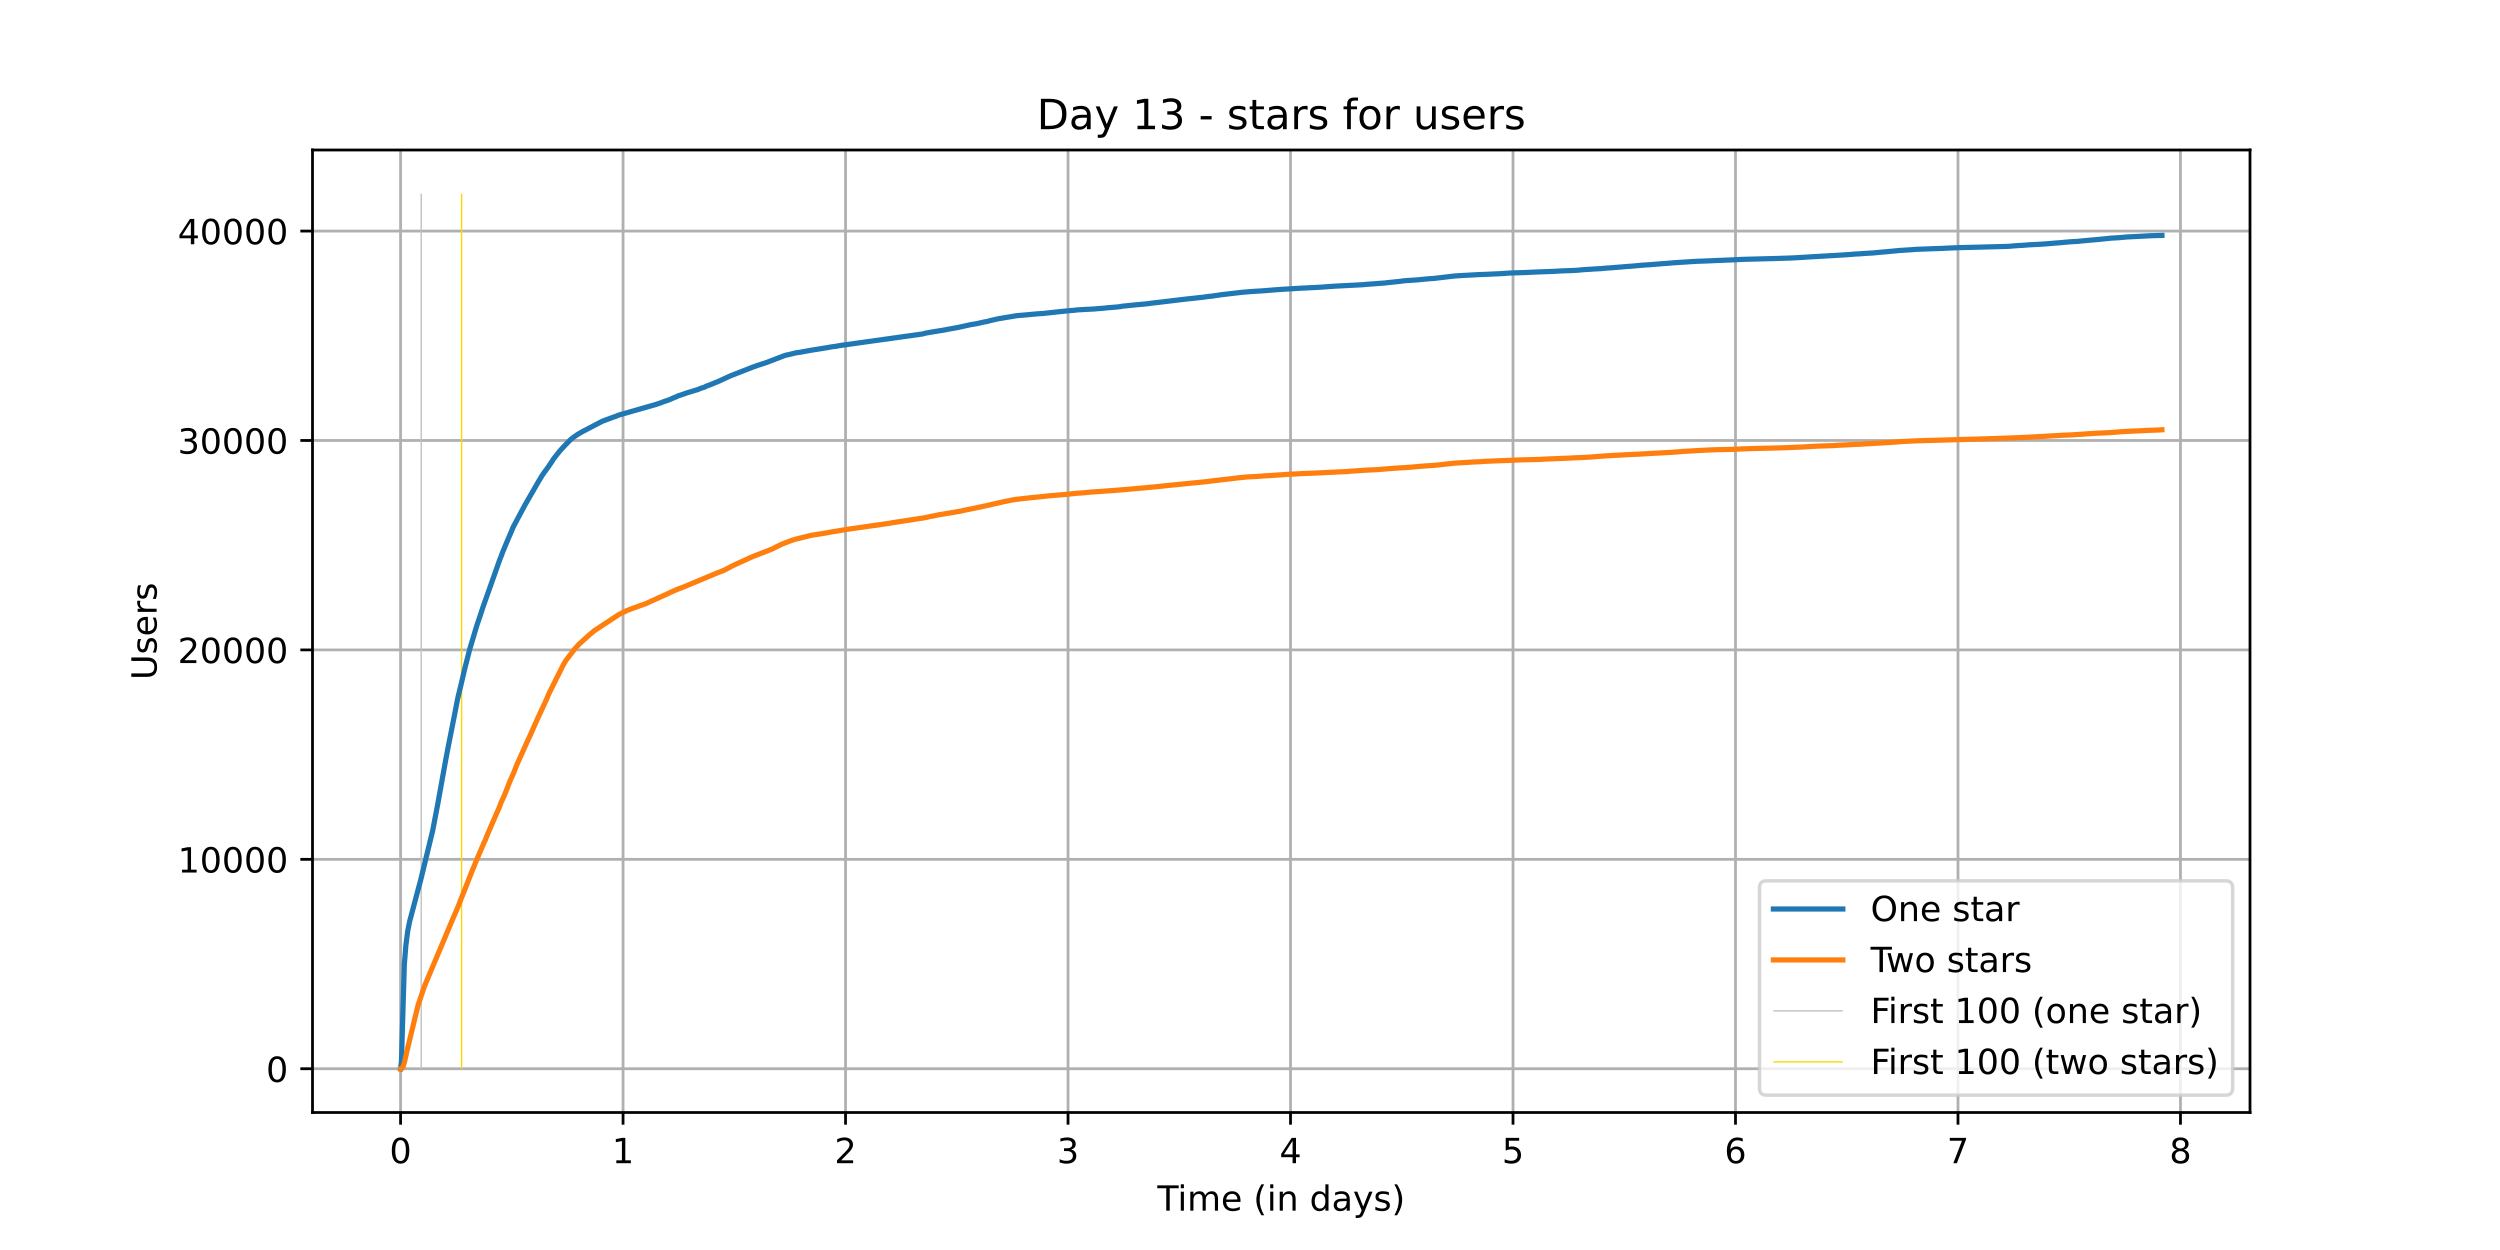 <?xml version="1.0" encoding="utf-8" standalone="no"?>
<!DOCTYPE svg PUBLIC "-//W3C//DTD SVG 1.1//EN"
  "http://www.w3.org/Graphics/SVG/1.1/DTD/svg11.dtd">
<!-- Created with matplotlib (https://matplotlib.org/) -->
<svg height="360pt" version="1.1" viewBox="0 0 720 360" width="720pt" xmlns="http://www.w3.org/2000/svg" xmlns:xlink="http://www.w3.org/1999/xlink">
 <defs>
  <style type="text/css">*{stroke-linecap:butt;stroke-linejoin:round;}</style>
 </defs>
 <g id="figure_1">
  <g id="patch_1">
   <path d="M 0 360 
L 720 360 
L 720 0 
L 0 0 
z
" style="fill:#ffffff;"/>
  </g>
  <g id="axes_1">
   <g id="patch_2">
    <path d="M 90 320.4 
L 648 320.4 
L 648 43.2 
L 90 43.2 
z
" style="fill:#ffffff;"/>
   </g>
   <g id="matplotlib.axis_1">
    <g id="xtick_1">
     <g id="line2d_1">
      <path clip-path="url(#pe6955d8f19)" d="M 115.364 320.4 
L 115.364 43.2 
" style="fill:none;stroke:#b0b0b0;stroke-linecap:square;stroke-width:0.8;"/>
     </g>
     <g id="line2d_2">
      <defs>
       <path d="M 0 0 
L 0 3.5 
" id="m7a83ae9c4f" style="stroke:#000000;stroke-width:0.8;"/>
      </defs>
      <g>
       <use style="stroke:#000000;stroke-width:0.8;" x="115.364" xlink:href="#m7a83ae9c4f" y="320.4"/>
      </g>
     </g>
     <g id="text_1">
      <!-- 0 -->
      <g transform="translate(112.182 334.998)scale(0.1 -0.1)">
       <defs>
        <path d="M 31.781 66.406 
Q 24.172 66.406 20.328 58.906 
Q 16.5 51.422 16.5 36.375 
Q 16.5 21.391 20.328 13.891 
Q 24.172 6.391 31.781 6.391 
Q 39.453 6.391 43.281 13.891 
Q 47.125 21.391 47.125 36.375 
Q 47.125 51.422 43.281 58.906 
Q 39.453 66.406 31.781 66.406 
z
M 31.781 74.219 
Q 44.047 74.219 50.516 64.516 
Q 56.984 54.828 56.984 36.375 
Q 56.984 17.969 50.516 8.266 
Q 44.047 -1.422 31.781 -1.422 
Q 19.531 -1.422 13.062 8.266 
Q 6.594 17.969 6.594 36.375 
Q 6.594 54.828 13.062 64.516 
Q 19.531 74.219 31.781 74.219 
z
" id="DejaVuSans-48"/>
       </defs>
       <use xlink:href="#DejaVuSans-48"/>
      </g>
     </g>
    </g>
    <g id="xtick_2">
     <g id="line2d_3">
      <path clip-path="url(#pe6955d8f19)" d="M 179.44 320.4 
L 179.44 43.2 
" style="fill:none;stroke:#b0b0b0;stroke-linecap:square;stroke-width:0.8;"/>
     </g>
     <g id="line2d_4">
      <g>
       <use style="stroke:#000000;stroke-width:0.8;" x="179.44" xlink:href="#m7a83ae9c4f" y="320.4"/>
      </g>
     </g>
     <g id="text_2">
      <!-- 1 -->
      <g transform="translate(176.259 334.998)scale(0.1 -0.1)">
       <defs>
        <path d="M 12.406 8.297 
L 28.516 8.297 
L 28.516 63.922 
L 10.984 60.406 
L 10.984 69.391 
L 28.422 72.906 
L 38.281 72.906 
L 38.281 8.297 
L 54.391 8.297 
L 54.391 0 
L 12.406 0 
z
" id="DejaVuSans-49"/>
       </defs>
       <use xlink:href="#DejaVuSans-49"/>
      </g>
     </g>
    </g>
    <g id="xtick_3">
     <g id="line2d_5">
      <path clip-path="url(#pe6955d8f19)" d="M 243.517 320.4 
L 243.517 43.2 
" style="fill:none;stroke:#b0b0b0;stroke-linecap:square;stroke-width:0.8;"/>
     </g>
     <g id="line2d_6">
      <g>
       <use style="stroke:#000000;stroke-width:0.8;" x="243.517" xlink:href="#m7a83ae9c4f" y="320.4"/>
      </g>
     </g>
     <g id="text_3">
      <!-- 2 -->
      <g transform="translate(240.335 334.998)scale(0.1 -0.1)">
       <defs>
        <path d="M 19.188 8.297 
L 53.609 8.297 
L 53.609 0 
L 7.328 0 
L 7.328 8.297 
Q 12.938 14.109 22.625 23.891 
Q 32.328 33.688 34.812 36.531 
Q 39.547 41.844 41.422 45.531 
Q 43.312 49.219 43.312 52.781 
Q 43.312 58.594 39.234 62.25 
Q 35.156 65.922 28.609 65.922 
Q 23.969 65.922 18.812 64.312 
Q 13.672 62.703 7.812 59.422 
L 7.812 69.391 
Q 13.766 71.781 18.938 73 
Q 24.125 74.219 28.422 74.219 
Q 39.75 74.219 46.484 68.547 
Q 53.219 62.891 53.219 53.422 
Q 53.219 48.922 51.531 44.891 
Q 49.859 40.875 45.406 35.406 
Q 44.188 33.984 37.641 27.219 
Q 31.109 20.453 19.188 8.297 
z
" id="DejaVuSans-50"/>
       </defs>
       <use xlink:href="#DejaVuSans-50"/>
      </g>
     </g>
    </g>
    <g id="xtick_4">
     <g id="line2d_7">
      <path clip-path="url(#pe6955d8f19)" d="M 307.593 320.4 
L 307.593 43.2 
" style="fill:none;stroke:#b0b0b0;stroke-linecap:square;stroke-width:0.8;"/>
     </g>
     <g id="line2d_8">
      <g>
       <use style="stroke:#000000;stroke-width:0.8;" x="307.593" xlink:href="#m7a83ae9c4f" y="320.4"/>
      </g>
     </g>
     <g id="text_4">
      <!-- 3 -->
      <g transform="translate(304.412 334.998)scale(0.1 -0.1)">
       <defs>
        <path d="M 40.578 39.312 
Q 47.656 37.797 51.625 33 
Q 55.609 28.219 55.609 21.188 
Q 55.609 10.406 48.188 4.484 
Q 40.766 -1.422 27.094 -1.422 
Q 22.516 -1.422 17.656 -0.516 
Q 12.797 0.391 7.625 2.203 
L 7.625 11.719 
Q 11.719 9.328 16.594 8.109 
Q 21.484 6.891 26.812 6.891 
Q 36.078 6.891 40.938 10.547 
Q 45.797 14.203 45.797 21.188 
Q 45.797 27.641 41.281 31.266 
Q 36.766 34.906 28.719 34.906 
L 20.219 34.906 
L 20.219 43.016 
L 29.109 43.016 
Q 36.375 43.016 40.234 45.922 
Q 44.094 48.828 44.094 54.297 
Q 44.094 59.906 40.109 62.906 
Q 36.141 65.922 28.719 65.922 
Q 24.656 65.922 20.016 65.031 
Q 15.375 64.156 9.812 62.312 
L 9.812 71.094 
Q 15.438 72.656 20.344 73.438 
Q 25.25 74.219 29.594 74.219 
Q 40.828 74.219 47.359 69.109 
Q 53.906 64.016 53.906 55.328 
Q 53.906 49.266 50.438 45.094 
Q 46.969 40.922 40.578 39.312 
z
" id="DejaVuSans-51"/>
       </defs>
       <use xlink:href="#DejaVuSans-51"/>
      </g>
     </g>
    </g>
    <g id="xtick_5">
     <g id="line2d_9">
      <path clip-path="url(#pe6955d8f19)" d="M 371.669 320.4 
L 371.669 43.2 
" style="fill:none;stroke:#b0b0b0;stroke-linecap:square;stroke-width:0.8;"/>
     </g>
     <g id="line2d_10">
      <g>
       <use style="stroke:#000000;stroke-width:0.8;" x="371.669" xlink:href="#m7a83ae9c4f" y="320.4"/>
      </g>
     </g>
     <g id="text_5">
      <!-- 4 -->
      <g transform="translate(368.488 334.998)scale(0.1 -0.1)">
       <defs>
        <path d="M 37.797 64.312 
L 12.891 25.391 
L 37.797 25.391 
z
M 35.203 72.906 
L 47.609 72.906 
L 47.609 25.391 
L 58.016 25.391 
L 58.016 17.188 
L 47.609 17.188 
L 47.609 0 
L 37.797 0 
L 37.797 17.188 
L 4.891 17.188 
L 4.891 26.703 
z
" id="DejaVuSans-52"/>
       </defs>
       <use xlink:href="#DejaVuSans-52"/>
      </g>
     </g>
    </g>
    <g id="xtick_6">
     <g id="line2d_11">
      <path clip-path="url(#pe6955d8f19)" d="M 435.746 320.4 
L 435.746 43.2 
" style="fill:none;stroke:#b0b0b0;stroke-linecap:square;stroke-width:0.8;"/>
     </g>
     <g id="line2d_12">
      <g>
       <use style="stroke:#000000;stroke-width:0.8;" x="435.746" xlink:href="#m7a83ae9c4f" y="320.4"/>
      </g>
     </g>
     <g id="text_6">
      <!-- 5 -->
      <g transform="translate(432.565 334.998)scale(0.1 -0.1)">
       <defs>
        <path d="M 10.797 72.906 
L 49.516 72.906 
L 49.516 64.594 
L 19.828 64.594 
L 19.828 46.734 
Q 21.969 47.469 24.109 47.828 
Q 26.266 48.188 28.422 48.188 
Q 40.625 48.188 47.75 41.5 
Q 54.891 34.812 54.891 23.391 
Q 54.891 11.625 47.562 5.094 
Q 40.234 -1.422 26.906 -1.422 
Q 22.312 -1.422 17.547 -0.641 
Q 12.797 0.141 7.719 1.703 
L 7.719 11.625 
Q 12.109 9.234 16.797 8.062 
Q 21.484 6.891 26.703 6.891 
Q 35.156 6.891 40.078 11.328 
Q 45.016 15.766 45.016 23.391 
Q 45.016 31 40.078 35.438 
Q 35.156 39.891 26.703 39.891 
Q 22.75 39.891 18.812 39.016 
Q 14.891 38.141 10.797 36.281 
z
" id="DejaVuSans-53"/>
       </defs>
       <use xlink:href="#DejaVuSans-53"/>
      </g>
     </g>
    </g>
    <g id="xtick_7">
     <g id="line2d_13">
      <path clip-path="url(#pe6955d8f19)" d="M 499.822 320.4 
L 499.822 43.2 
" style="fill:none;stroke:#b0b0b0;stroke-linecap:square;stroke-width:0.8;"/>
     </g>
     <g id="line2d_14">
      <g>
       <use style="stroke:#000000;stroke-width:0.8;" x="499.822" xlink:href="#m7a83ae9c4f" y="320.4"/>
      </g>
     </g>
     <g id="text_7">
      <!-- 6 -->
      <g transform="translate(496.641 334.998)scale(0.1 -0.1)">
       <defs>
        <path d="M 33.016 40.375 
Q 26.375 40.375 22.484 35.828 
Q 18.609 31.297 18.609 23.391 
Q 18.609 15.531 22.484 10.953 
Q 26.375 6.391 33.016 6.391 
Q 39.656 6.391 43.531 10.953 
Q 47.406 15.531 47.406 23.391 
Q 47.406 31.297 43.531 35.828 
Q 39.656 40.375 33.016 40.375 
z
M 52.594 71.297 
L 52.594 62.312 
Q 48.875 64.062 45.094 64.984 
Q 41.312 65.922 37.594 65.922 
Q 27.828 65.922 22.672 59.328 
Q 17.531 52.734 16.797 39.406 
Q 19.672 43.656 24.016 45.922 
Q 28.375 48.188 33.594 48.188 
Q 44.578 48.188 50.953 41.516 
Q 57.328 34.859 57.328 23.391 
Q 57.328 12.156 50.688 5.359 
Q 44.047 -1.422 33.016 -1.422 
Q 20.359 -1.422 13.672 8.266 
Q 6.984 17.969 6.984 36.375 
Q 6.984 53.656 15.188 63.938 
Q 23.391 74.219 37.203 74.219 
Q 40.922 74.219 44.703 73.484 
Q 48.484 72.75 52.594 71.297 
z
" id="DejaVuSans-54"/>
       </defs>
       <use xlink:href="#DejaVuSans-54"/>
      </g>
     </g>
    </g>
    <g id="xtick_8">
     <g id="line2d_15">
      <path clip-path="url(#pe6955d8f19)" d="M 563.899 320.4 
L 563.899 43.2 
" style="fill:none;stroke:#b0b0b0;stroke-linecap:square;stroke-width:0.8;"/>
     </g>
     <g id="line2d_16">
      <g>
       <use style="stroke:#000000;stroke-width:0.8;" x="563.899" xlink:href="#m7a83ae9c4f" y="320.4"/>
      </g>
     </g>
     <g id="text_8">
      <!-- 7 -->
      <g transform="translate(560.718 334.998)scale(0.1 -0.1)">
       <defs>
        <path d="M 8.203 72.906 
L 55.078 72.906 
L 55.078 68.703 
L 28.609 0 
L 18.312 0 
L 43.219 64.594 
L 8.203 64.594 
z
" id="DejaVuSans-55"/>
       </defs>
       <use xlink:href="#DejaVuSans-55"/>
      </g>
     </g>
    </g>
    <g id="xtick_9">
     <g id="line2d_17">
      <path clip-path="url(#pe6955d8f19)" d="M 627.975 320.4 
L 627.975 43.2 
" style="fill:none;stroke:#b0b0b0;stroke-linecap:square;stroke-width:0.8;"/>
     </g>
     <g id="line2d_18">
      <g>
       <use style="stroke:#000000;stroke-width:0.8;" x="627.975" xlink:href="#m7a83ae9c4f" y="320.4"/>
      </g>
     </g>
     <g id="text_9">
      <!-- 8 -->
      <g transform="translate(624.794 334.998)scale(0.1 -0.1)">
       <defs>
        <path d="M 31.781 34.625 
Q 24.75 34.625 20.719 30.859 
Q 16.703 27.094 16.703 20.516 
Q 16.703 13.922 20.719 10.156 
Q 24.75 6.391 31.781 6.391 
Q 38.812 6.391 42.859 10.172 
Q 46.922 13.969 46.922 20.516 
Q 46.922 27.094 42.891 30.859 
Q 38.875 34.625 31.781 34.625 
z
M 21.922 38.812 
Q 15.578 40.375 12.031 44.719 
Q 8.5 49.078 8.5 55.328 
Q 8.5 64.062 14.719 69.141 
Q 20.953 74.219 31.781 74.219 
Q 42.672 74.219 48.875 69.141 
Q 55.078 64.062 55.078 55.328 
Q 55.078 49.078 51.531 44.719 
Q 48 40.375 41.703 38.812 
Q 48.828 37.156 52.797 32.312 
Q 56.781 27.484 56.781 20.516 
Q 56.781 9.906 50.312 4.234 
Q 43.844 -1.422 31.781 -1.422 
Q 19.734 -1.422 13.25 4.234 
Q 6.781 9.906 6.781 20.516 
Q 6.781 27.484 10.781 32.312 
Q 14.797 37.156 21.922 38.812 
z
M 18.312 54.391 
Q 18.312 48.734 21.844 45.562 
Q 25.391 42.391 31.781 42.391 
Q 38.141 42.391 41.719 45.562 
Q 45.312 48.734 45.312 54.391 
Q 45.312 60.062 41.719 63.234 
Q 38.141 66.406 31.781 66.406 
Q 25.391 66.406 21.844 63.234 
Q 18.312 60.062 18.312 54.391 
z
" id="DejaVuSans-56"/>
       </defs>
       <use xlink:href="#DejaVuSans-56"/>
      </g>
     </g>
    </g>
    <g id="text_10">
     <!-- Time (in days) -->
     <g transform="translate(333.327 348.677)scale(0.1 -0.1)">
      <defs>
       <path d="M -0.297 72.906 
L 61.375 72.906 
L 61.375 64.594 
L 35.5 64.594 
L 35.5 0 
L 25.594 0 
L 25.594 64.594 
L -0.297 64.594 
z
" id="DejaVuSans-84"/>
       <path d="M 9.422 54.688 
L 18.406 54.688 
L 18.406 0 
L 9.422 0 
z
M 9.422 75.984 
L 18.406 75.984 
L 18.406 64.594 
L 9.422 64.594 
z
" id="DejaVuSans-105"/>
       <path d="M 52 44.188 
Q 55.375 50.25 60.062 53.125 
Q 64.75 56 71.094 56 
Q 79.641 56 84.281 50.016 
Q 88.922 44.047 88.922 33.016 
L 88.922 0 
L 79.891 0 
L 79.891 32.719 
Q 79.891 40.578 77.094 44.375 
Q 74.312 48.188 68.609 48.188 
Q 61.625 48.188 57.562 43.547 
Q 53.516 38.922 53.516 30.906 
L 53.516 0 
L 44.484 0 
L 44.484 32.719 
Q 44.484 40.625 41.703 44.406 
Q 38.922 48.188 33.109 48.188 
Q 26.219 48.188 22.156 43.531 
Q 18.109 38.875 18.109 30.906 
L 18.109 0 
L 9.078 0 
L 9.078 54.688 
L 18.109 54.688 
L 18.109 46.188 
Q 21.188 51.219 25.484 53.609 
Q 29.781 56 35.688 56 
Q 41.656 56 45.828 52.969 
Q 50 49.953 52 44.188 
z
" id="DejaVuSans-109"/>
       <path d="M 56.203 29.594 
L 56.203 25.203 
L 14.891 25.203 
Q 15.484 15.922 20.484 11.062 
Q 25.484 6.203 34.422 6.203 
Q 39.594 6.203 44.453 7.469 
Q 49.312 8.734 54.109 11.281 
L 54.109 2.781 
Q 49.266 0.734 44.188 -0.344 
Q 39.109 -1.422 33.891 -1.422 
Q 20.797 -1.422 13.156 6.188 
Q 5.516 13.812 5.516 26.812 
Q 5.516 40.234 12.766 48.109 
Q 20.016 56 32.328 56 
Q 43.359 56 49.781 48.891 
Q 56.203 41.797 56.203 29.594 
z
M 47.219 32.234 
Q 47.125 39.594 43.094 43.984 
Q 39.062 48.391 32.422 48.391 
Q 24.906 48.391 20.391 44.141 
Q 15.875 39.891 15.188 32.172 
z
" id="DejaVuSans-101"/>
       <path id="DejaVuSans-32"/>
       <path d="M 31 75.875 
Q 24.469 64.656 21.281 53.656 
Q 18.109 42.672 18.109 31.391 
Q 18.109 20.125 21.312 9.062 
Q 24.516 -2 31 -13.188 
L 23.188 -13.188 
Q 15.875 -1.703 12.234 9.375 
Q 8.594 20.453 8.594 31.391 
Q 8.594 42.281 12.203 53.312 
Q 15.828 64.359 23.188 75.875 
z
" id="DejaVuSans-40"/>
       <path d="M 54.891 33.016 
L 54.891 0 
L 45.906 0 
L 45.906 32.719 
Q 45.906 40.484 42.875 44.328 
Q 39.844 48.188 33.797 48.188 
Q 26.516 48.188 22.312 43.547 
Q 18.109 38.922 18.109 30.906 
L 18.109 0 
L 9.078 0 
L 9.078 54.688 
L 18.109 54.688 
L 18.109 46.188 
Q 21.344 51.125 25.703 53.562 
Q 30.078 56 35.797 56 
Q 45.219 56 50.047 50.172 
Q 54.891 44.344 54.891 33.016 
z
" id="DejaVuSans-110"/>
       <path d="M 45.406 46.391 
L 45.406 75.984 
L 54.391 75.984 
L 54.391 0 
L 45.406 0 
L 45.406 8.203 
Q 42.578 3.328 38.25 0.953 
Q 33.938 -1.422 27.875 -1.422 
Q 17.969 -1.422 11.734 6.484 
Q 5.516 14.406 5.516 27.297 
Q 5.516 40.188 11.734 48.094 
Q 17.969 56 27.875 56 
Q 33.938 56 38.25 53.625 
Q 42.578 51.266 45.406 46.391 
z
M 14.797 27.297 
Q 14.797 17.391 18.875 11.75 
Q 22.953 6.109 30.078 6.109 
Q 37.203 6.109 41.297 11.75 
Q 45.406 17.391 45.406 27.297 
Q 45.406 37.203 41.297 42.844 
Q 37.203 48.484 30.078 48.484 
Q 22.953 48.484 18.875 42.844 
Q 14.797 37.203 14.797 27.297 
z
" id="DejaVuSans-100"/>
       <path d="M 34.281 27.484 
Q 23.391 27.484 19.188 25 
Q 14.984 22.516 14.984 16.5 
Q 14.984 11.719 18.141 8.906 
Q 21.297 6.109 26.703 6.109 
Q 34.188 6.109 38.703 11.406 
Q 43.219 16.703 43.219 25.484 
L 43.219 27.484 
z
M 52.203 31.203 
L 52.203 0 
L 43.219 0 
L 43.219 8.297 
Q 40.141 3.328 35.547 0.953 
Q 30.953 -1.422 24.312 -1.422 
Q 15.922 -1.422 10.953 3.297 
Q 6 8.016 6 15.922 
Q 6 25.141 12.172 29.828 
Q 18.359 34.516 30.609 34.516 
L 43.219 34.516 
L 43.219 35.406 
Q 43.219 41.609 39.141 45 
Q 35.062 48.391 27.688 48.391 
Q 23 48.391 18.547 47.266 
Q 14.109 46.141 10.016 43.891 
L 10.016 52.203 
Q 14.938 54.109 19.578 55.047 
Q 24.219 56 28.609 56 
Q 40.484 56 46.344 49.844 
Q 52.203 43.703 52.203 31.203 
z
" id="DejaVuSans-97"/>
       <path d="M 32.172 -5.078 
Q 28.375 -14.844 24.75 -17.812 
Q 21.141 -20.797 15.094 -20.797 
L 7.906 -20.797 
L 7.906 -13.281 
L 13.188 -13.281 
Q 16.891 -13.281 18.938 -11.516 
Q 21 -9.766 23.484 -3.219 
L 25.094 0.875 
L 2.984 54.688 
L 12.5 54.688 
L 29.594 11.922 
L 46.688 54.688 
L 56.203 54.688 
z
" id="DejaVuSans-121"/>
       <path d="M 44.281 53.078 
L 44.281 44.578 
Q 40.484 46.531 36.375 47.5 
Q 32.281 48.484 27.875 48.484 
Q 21.188 48.484 17.844 46.438 
Q 14.5 44.391 14.5 40.281 
Q 14.5 37.156 16.891 35.375 
Q 19.281 33.594 26.516 31.984 
L 29.594 31.297 
Q 39.156 29.25 43.188 25.516 
Q 47.219 21.781 47.219 15.094 
Q 47.219 7.469 41.188 3.016 
Q 35.156 -1.422 24.609 -1.422 
Q 20.219 -1.422 15.453 -0.562 
Q 10.688 0.297 5.422 2 
L 5.422 11.281 
Q 10.406 8.688 15.234 7.391 
Q 20.062 6.109 24.812 6.109 
Q 31.156 6.109 34.562 8.281 
Q 37.984 10.453 37.984 14.406 
Q 37.984 18.062 35.516 20.016 
Q 33.062 21.969 24.703 23.781 
L 21.578 24.516 
Q 13.234 26.266 9.516 29.906 
Q 5.812 33.547 5.812 39.891 
Q 5.812 47.609 11.281 51.797 
Q 16.75 56 26.812 56 
Q 31.781 56 36.172 55.266 
Q 40.578 54.547 44.281 53.078 
z
" id="DejaVuSans-115"/>
       <path d="M 8.016 75.875 
L 15.828 75.875 
Q 23.141 64.359 26.781 53.312 
Q 30.422 42.281 30.422 31.391 
Q 30.422 20.453 26.781 9.375 
Q 23.141 -1.703 15.828 -13.188 
L 8.016 -13.188 
Q 14.5 -2 17.703 9.062 
Q 20.906 20.125 20.906 31.391 
Q 20.906 42.672 17.703 53.656 
Q 14.5 64.656 8.016 75.875 
z
" id="DejaVuSans-41"/>
      </defs>
      <use xlink:href="#DejaVuSans-84"/>
      <use x="57.959" xlink:href="#DejaVuSans-105"/>
      <use x="85.742" xlink:href="#DejaVuSans-109"/>
      <use x="183.154" xlink:href="#DejaVuSans-101"/>
      <use x="244.678" xlink:href="#DejaVuSans-32"/>
      <use x="276.465" xlink:href="#DejaVuSans-40"/>
      <use x="315.479" xlink:href="#DejaVuSans-105"/>
      <use x="343.262" xlink:href="#DejaVuSans-110"/>
      <use x="406.641" xlink:href="#DejaVuSans-32"/>
      <use x="438.428" xlink:href="#DejaVuSans-100"/>
      <use x="501.904" xlink:href="#DejaVuSans-97"/>
      <use x="563.184" xlink:href="#DejaVuSans-121"/>
      <use x="622.363" xlink:href="#DejaVuSans-115"/>
      <use x="674.463" xlink:href="#DejaVuSans-41"/>
     </g>
    </g>
   </g>
   <g id="matplotlib.axis_2">
    <g id="ytick_1">
     <g id="line2d_19">
      <path clip-path="url(#pe6955d8f19)" d="M 90 307.8 
L 648 307.8 
" style="fill:none;stroke:#b0b0b0;stroke-linecap:square;stroke-width:0.8;"/>
     </g>
     <g id="line2d_20">
      <defs>
       <path d="M 0 0 
L -3.5 0 
" id="m7ad7e74779" style="stroke:#000000;stroke-width:0.8;"/>
      </defs>
      <g>
       <use style="stroke:#000000;stroke-width:0.8;" x="90" xlink:href="#m7ad7e74779" y="307.8"/>
      </g>
     </g>
     <g id="text_11">
      <!-- 0 -->
      <g transform="translate(76.638 311.599)scale(0.1 -0.1)">
       <use xlink:href="#DejaVuSans-48"/>
      </g>
     </g>
    </g>
    <g id="ytick_2">
     <g id="line2d_21">
      <path clip-path="url(#pe6955d8f19)" d="M 90 247.486 
L 648 247.486 
" style="fill:none;stroke:#b0b0b0;stroke-linecap:square;stroke-width:0.8;"/>
     </g>
     <g id="line2d_22">
      <g>
       <use style="stroke:#000000;stroke-width:0.8;" x="90" xlink:href="#m7ad7e74779" y="247.486"/>
      </g>
     </g>
     <g id="text_12">
      <!-- 10000 -->
      <g transform="translate(51.188 251.286)scale(0.1 -0.1)">
       <use xlink:href="#DejaVuSans-49"/>
       <use x="63.623" xlink:href="#DejaVuSans-48"/>
       <use x="127.246" xlink:href="#DejaVuSans-48"/>
       <use x="190.869" xlink:href="#DejaVuSans-48"/>
       <use x="254.492" xlink:href="#DejaVuSans-48"/>
      </g>
     </g>
    </g>
    <g id="ytick_3">
     <g id="line2d_23">
      <path clip-path="url(#pe6955d8f19)" d="M 90 187.173 
L 648 187.173 
" style="fill:none;stroke:#b0b0b0;stroke-linecap:square;stroke-width:0.8;"/>
     </g>
     <g id="line2d_24">
      <g>
       <use style="stroke:#000000;stroke-width:0.8;" x="90" xlink:href="#m7ad7e74779" y="187.173"/>
      </g>
     </g>
     <g id="text_13">
      <!-- 20000 -->
      <g transform="translate(51.188 190.972)scale(0.1 -0.1)">
       <use xlink:href="#DejaVuSans-50"/>
       <use x="63.623" xlink:href="#DejaVuSans-48"/>
       <use x="127.246" xlink:href="#DejaVuSans-48"/>
       <use x="190.869" xlink:href="#DejaVuSans-48"/>
       <use x="254.492" xlink:href="#DejaVuSans-48"/>
      </g>
     </g>
    </g>
    <g id="ytick_4">
     <g id="line2d_25">
      <path clip-path="url(#pe6955d8f19)" d="M 90 126.859 
L 648 126.859 
" style="fill:none;stroke:#b0b0b0;stroke-linecap:square;stroke-width:0.8;"/>
     </g>
     <g id="line2d_26">
      <g>
       <use style="stroke:#000000;stroke-width:0.8;" x="90" xlink:href="#m7ad7e74779" y="126.859"/>
      </g>
     </g>
     <g id="text_14">
      <!-- 30000 -->
      <g transform="translate(51.188 130.658)scale(0.1 -0.1)">
       <use xlink:href="#DejaVuSans-51"/>
       <use x="63.623" xlink:href="#DejaVuSans-48"/>
       <use x="127.246" xlink:href="#DejaVuSans-48"/>
       <use x="190.869" xlink:href="#DejaVuSans-48"/>
       <use x="254.492" xlink:href="#DejaVuSans-48"/>
      </g>
     </g>
    </g>
    <g id="ytick_5">
     <g id="line2d_27">
      <path clip-path="url(#pe6955d8f19)" d="M 90 66.545 
L 648 66.545 
" style="fill:none;stroke:#b0b0b0;stroke-linecap:square;stroke-width:0.8;"/>
     </g>
     <g id="line2d_28">
      <g>
       <use style="stroke:#000000;stroke-width:0.8;" x="90" xlink:href="#m7ad7e74779" y="66.545"/>
      </g>
     </g>
     <g id="text_15">
      <!-- 40000 -->
      <g transform="translate(51.188 70.345)scale(0.1 -0.1)">
       <use xlink:href="#DejaVuSans-52"/>
       <use x="63.623" xlink:href="#DejaVuSans-48"/>
       <use x="127.246" xlink:href="#DejaVuSans-48"/>
       <use x="190.869" xlink:href="#DejaVuSans-48"/>
       <use x="254.492" xlink:href="#DejaVuSans-48"/>
      </g>
     </g>
    </g>
    <g id="text_16">
     <!-- Users -->
     <g transform="translate(45.108 195.801)rotate(-90)scale(0.1 -0.1)">
      <defs>
       <path d="M 8.688 72.906 
L 18.609 72.906 
L 18.609 28.609 
Q 18.609 16.891 22.844 11.734 
Q 27.094 6.594 36.625 6.594 
Q 46.094 6.594 50.344 11.734 
Q 54.594 16.891 54.594 28.609 
L 54.594 72.906 
L 64.5 72.906 
L 64.5 27.391 
Q 64.5 13.141 57.438 5.859 
Q 50.391 -1.422 36.625 -1.422 
Q 22.797 -1.422 15.734 5.859 
Q 8.688 13.141 8.688 27.391 
z
" id="DejaVuSans-85"/>
       <path d="M 41.109 46.297 
Q 39.594 47.172 37.812 47.578 
Q 36.031 48 33.891 48 
Q 26.266 48 22.188 43.047 
Q 18.109 38.094 18.109 28.812 
L 18.109 0 
L 9.078 0 
L 9.078 54.688 
L 18.109 54.688 
L 18.109 46.188 
Q 20.953 51.172 25.484 53.578 
Q 30.031 56 36.531 56 
Q 37.453 56 38.578 55.875 
Q 39.703 55.766 41.062 55.516 
z
" id="DejaVuSans-114"/>
      </defs>
      <use xlink:href="#DejaVuSans-85"/>
      <use x="73.193" xlink:href="#DejaVuSans-115"/>
      <use x="125.293" xlink:href="#DejaVuSans-101"/>
      <use x="186.816" xlink:href="#DejaVuSans-114"/>
      <use x="227.93" xlink:href="#DejaVuSans-115"/>
     </g>
    </g>
   </g>
   <g id="LineCollection_1">
    <path clip-path="url(#pe6955d8f19)" d="M 121.309 307.8 
L 121.309 55.8 
" style="fill:none;stroke:#c0c0c0;stroke-width:0.4;"/>
   </g>
   <g id="LineCollection_2">
    <path clip-path="url(#pe6955d8f19)" d="M 132.949 307.8 
L 132.949 55.8 
" style="fill:none;stroke:#ffd700;stroke-width:0.4;"/>
   </g>
   <g id="line2d_29">
    <path clip-path="url(#pe6955d8f19)" d="M 115.364 307.8 
L 115.611 305.798 
L 116.449 277.728 
L 116.89 272.293 
L 117.419 268.156 
L 117.948 265.478 
L 120.506 255.846 
L 121.079 253.765 
L 124.607 239.241 
L 126.106 231.383 
L 128.355 218.916 
L 128.531 217.987 
L 129.193 214.531 
L 129.722 211.877 
L 130.824 206.286 
L 131.795 201.268 
L 132.236 199.41 
L 132.766 197.233 
L 133.691 193.276 
L 134.088 191.636 
L 134.75 189.073 
L 135.235 187.143 
L 137.351 180.056 
L 138.233 177.486 
L 139.071 174.917 
L 143.924 161.196 
L 144.365 160.104 
L 144.762 159.012 
L 146.437 154.995 
L 147.319 152.969 
L 147.76 151.859 
L 151.243 145.339 
L 151.42 145.044 
L 155.213 138.457 
L 155.609 137.812 
L 156.094 136.998 
L 156.579 136.298 
L 156.8 135.948 
L 156.976 135.761 
L 157.903 134.465 
L 159.049 132.788 
L 159.314 132.305 
L 161.122 129.995 
L 162.225 128.777 
L 164.209 126.714 
L 164.341 126.6 
L 164.738 126.28 
L 165.136 125.948 
L 166.017 125.357 
L 166.238 125.188 
L 167.604 124.38 
L 173.337 121.383 
L 173.734 121.22 
L 176.953 120.026 
L 177.306 119.935 
L 177.879 119.664 
L 178.408 119.483 
L 188.948 116.467 
L 189.433 116.304 
L 189.786 116.196 
L 190.094 116.081 
L 190.579 115.906 
L 191.021 115.725 
L 192.696 115.152 
L 193.358 114.863 
L 194.328 114.434 
L 194.681 114.332 
L 195.21 114.036 
L 195.695 113.892 
L 197.283 113.349 
L 197.724 113.18 
L 200.988 112.191 
L 201.963 111.781 
L 202.316 111.678 
L 202.845 111.515 
L 203.242 111.31 
L 203.55 111.159 
L 204.08 110.979 
L 205.094 110.586 
L 206.064 110.164 
L 206.328 110.08 
L 206.858 109.845 
L 207.211 109.7 
L 207.52 109.555 
L 208.975 108.88 
L 210.43 108.216 
L 217.134 105.605 
L 217.663 105.436 
L 218.017 105.279 
L 219.119 104.941 
L 220.971 104.32 
L 226 102.39 
L 226.397 102.287 
L 229.397 101.582 
L 230.279 101.479 
L 230.765 101.389 
L 233.235 100.936 
L 233.588 100.864 
L 238.528 100.08 
L 239.145 99.947 
L 239.983 99.827 
L 240.865 99.718 
L 241.262 99.628 
L 242.232 99.471 
L 242.981 99.362 
L 265.705 96.178 
L 266.586 95.93 
L 267.248 95.822 
L 268.35 95.629 
L 272.231 94.995 
L 272.892 94.845 
L 275.759 94.344 
L 278.14 93.813 
L 279.463 93.524 
L 280.566 93.331 
L 281.184 93.24 
L 281.537 93.168 
L 282.154 93.023 
L 283.257 92.764 
L 284.359 92.577 
L 285.022 92.378 
L 287.536 91.793 
L 288.243 91.684 
L 291.771 91.093 
L 292.124 91.027 
L 292.786 90.918 
L 294.948 90.737 
L 296.139 90.629 
L 298.653 90.393 
L 300.33 90.285 
L 303.989 89.887 
L 304.96 89.778 
L 308.091 89.465 
L 309.369 89.362 
L 310.163 89.26 
L 311.927 89.151 
L 313.206 89.085 
L 315.278 88.982 
L 315.94 88.91 
L 317.262 88.807 
L 317.836 88.759 
L 318.806 88.65 
L 320.702 88.5 
L 321.937 88.391 
L 322.687 88.295 
L 323.215 88.186 
L 326.523 87.848 
L 327.67 87.74 
L 329.964 87.535 
L 330.802 87.432 
L 331.685 87.299 
L 332.743 87.191 
L 333.493 87.1 
L 340.681 86.238 
L 341.608 86.129 
L 345.711 85.683 
L 346.682 85.58 
L 347.212 85.484 
L 348.006 85.387 
L 348.403 85.339 
L 348.933 85.309 
L 349.55 85.207 
L 349.859 85.152 
L 350.697 85.044 
L 351.138 84.971 
L 351.844 84.863 
L 356.784 84.29 
L 357.711 84.181 
L 359.74 84.012 
L 361.152 83.91 
L 361.681 83.874 
L 362.96 83.807 
L 364.416 83.699 
L 366.401 83.536 
L 367.812 83.427 
L 369.488 83.307 
L 371.428 83.198 
L 372.927 83.102 
L 374.647 82.999 
L 375.132 82.975 
L 376.322 82.921 
L 378.353 82.812 
L 378.84 82.788 
L 380.869 82.679 
L 382.81 82.523 
L 384.53 82.414 
L 385.06 82.384 
L 386.338 82.317 
L 388.366 82.215 
L 388.897 82.185 
L 391.057 82.076 
L 392.38 82.004 
L 393.482 81.895 
L 395.158 81.775 
L 396.57 81.672 
L 397.143 81.618 
L 398.819 81.509 
L 399.612 81.401 
L 402.876 81.069 
L 403.67 80.972 
L 404.155 80.888 
L 405.477 80.779 
L 406.8 80.707 
L 408.255 80.599 
L 411.212 80.309 
L 412.844 80.2 
L 418.978 79.477 
L 420.744 79.368 
L 422.11 79.29 
L 424.183 79.181 
L 425.594 79.097 
L 428.416 78.988 
L 429.607 78.934 
L 431.855 78.831 
L 432.385 78.801 
L 433.84 78.693 
L 435.163 78.62 
L 438.47 78.512 
L 439.528 78.476 
L 441.865 78.367 
L 443.055 78.313 
L 446.187 78.204 
L 447.378 78.15 
L 449.493 78.041 
L 450.023 78.011 
L 452.934 77.909 
L 454.39 77.818 
L 455.58 77.71 
L 455.845 77.673 
L 457.697 77.565 
L 459.284 77.456 
L 461.18 77.36 
L 461.577 77.311 
L 462.723 77.203 
L 464.179 77.112 
L 465.458 77.004 
L 467.31 76.859 
L 468.544 76.751 
L 469.074 76.714 
L 470.529 76.606 
L 473.177 76.359 
L 474.942 76.25 
L 476.971 76.081 
L 478.383 75.979 
L 478.78 75.924 
L 480.192 75.84 
L 481.383 75.731 
L 483.059 75.611 
L 484.825 75.502 
L 486.458 75.387 
L 488.309 75.279 
L 488.662 75.255 
L 491.794 75.146 
L 492.236 75.128 
L 494.485 75.02 
L 495.543 74.983 
L 498.145 74.875 
L 499.291 74.827 
L 501.364 74.718 
L 502.423 74.682 
L 506.656 74.573 
L 507.671 74.543 
L 511.904 74.434 
L 512.963 74.398 
L 516.137 74.29 
L 517.46 74.217 
L 519.269 74.115 
L 519.842 74.073 
L 521.562 73.964 
L 522.885 73.892 
L 524.737 73.783 
L 526.148 73.699 
L 528.132 73.59 
L 529.588 73.5 
L 531.396 73.391 
L 533.116 73.264 
L 534.439 73.156 
L 535.586 73.108 
L 536.909 72.999 
L 537.394 72.969 
L 539.246 72.866 
L 539.864 72.806 
L 542.421 72.571 
L 543.7 72.462 
L 544.361 72.396 
L 547.14 72.131 
L 548.859 72.022 
L 550.315 71.931 
L 551.549 71.829 
L 552.079 71.799 
L 555.165 71.69 
L 556.312 71.642 
L 559.531 71.533 
L 560.942 71.449 
L 563.632 71.346 
L 564.161 71.316 
L 568.791 71.208 
L 569.761 71.184 
L 573.731 71.075 
L 574.656 71.057 
L 578.449 70.948 
L 580.565 70.767 
L 582.506 70.659 
L 584.402 70.508 
L 586.431 70.406 
L 586.916 70.381 
L 588.327 70.297 
L 589.782 70.188 
L 592.031 69.995 
L 593.53 69.887 
L 594.236 69.808 
L 596.352 69.628 
L 598.337 69.519 
L 598.999 69.453 
L 599.969 69.35 
L 600.543 69.302 
L 601.733 69.193 
L 604.159 68.976 
L 605.218 68.868 
L 608.172 68.572 
L 610.113 68.463 
L 612.538 68.246 
L 614.699 68.138 
L 615.977 68.071 
L 618.094 67.963 
L 619.417 67.89 
L 622.636 67.8 
L 622.636 67.8 
" style="fill:none;stroke:#1f77b4;stroke-linecap:square;stroke-width:1.5;"/>
   </g>
   <g id="line2d_30">
    <path clip-path="url(#pe6955d8f19)" d="M 115.364 307.8 
L 115.743 307.728 
L 116.096 307.167 
L 116.493 305.906 
L 117.243 302.523 
L 120.374 289.603 
L 122.226 284.073 
L 130.648 264.067 
L 131.266 262.673 
L 132.236 260.327 
L 132.721 259.048 
L 132.853 258.729 
L 134.397 254.839 
L 134.706 254.042 
L 136.117 250.43 
L 136.293 250.074 
L 137.043 248.186 
L 137.616 246.853 
L 139.203 243.132 
L 139.512 242.432 
L 139.733 242.016 
L 140.438 240.2 
L 141.011 238.904 
L 141.673 237.348 
L 143.835 232.414 
L 144.365 230.991 
L 145.158 229.302 
L 145.467 228.542 
L 145.732 227.878 
L 146.834 225.062 
L 147.937 222.577 
L 148.686 220.635 
L 149.039 219.839 
L 152.346 212.462 
L 152.743 211.678 
L 154.154 208.445 
L 154.375 207.993 
L 154.728 207.173 
L 157.418 201.377 
L 157.991 199.983 
L 158.476 198.994 
L 159.182 197.553 
L 162.313 191.31 
L 162.445 191.159 
L 162.886 190.327 
L 165.179 187.342 
L 165.4 187.028 
L 166.061 186.292 
L 166.281 186.057 
L 166.766 185.52 
L 169.942 182.649 
L 170.471 182.239 
L 171.089 181.702 
L 171.264 181.576 
L 178.232 176.986 
L 180.613 175.798 
L 181.671 175.406 
L 182.068 175.267 
L 182.332 175.158 
L 183.612 174.706 
L 184.053 174.525 
L 186.126 173.801 
L 186.346 173.705 
L 187.757 173.047 
L 188.463 172.74 
L 191.064 171.545 
L 191.506 171.365 
L 193.182 170.562 
L 193.623 170.375 
L 193.799 170.285 
L 194.857 169.833 
L 195.607 169.519 
L 195.872 169.422 
L 196.4 169.248 
L 206.681 164.947 
L 207.343 164.7 
L 208.401 164.296 
L 209.592 163.693 
L 210.034 163.469 
L 210.254 163.331 
L 210.607 163.132 
L 212.371 162.287 
L 212.724 162.137 
L 215.149 161.045 
L 215.546 160.834 
L 215.943 160.671 
L 217.09 160.17 
L 221.501 158.457 
L 221.898 158.307 
L 222.162 158.198 
L 222.56 158.035 
L 223.574 157.498 
L 225.25 156.684 
L 225.692 156.533 
L 226.177 156.322 
L 227.279 155.918 
L 227.544 155.798 
L 228.955 155.333 
L 233.764 154.139 
L 234.558 154.03 
L 238.396 153.415 
L 238.748 153.325 
L 239.321 153.222 
L 239.586 153.168 
L 240.468 153.041 
L 243.599 152.51 
L 244.526 152.372 
L 256.488 150.659 
L 256.709 150.586 
L 263.632 149.525 
L 264.734 149.338 
L 265.573 149.235 
L 266.719 149.03 
L 267.865 148.765 
L 269.144 148.53 
L 270.379 148.258 
L 270.82 148.186 
L 274.524 147.583 
L 275.053 147.486 
L 276.156 147.287 
L 276.817 147.191 
L 277.302 147.046 
L 277.787 146.944 
L 279.331 146.63 
L 279.904 146.521 
L 281.404 146.208 
L 283.389 145.779 
L 283.919 145.671 
L 285.11 145.406 
L 285.771 145.237 
L 286.301 145.128 
L 289.124 144.477 
L 290.801 144.157 
L 291.11 144.079 
L 291.639 143.982 
L 292.212 143.874 
L 292.609 143.819 
L 297.33 143.289 
L 298.432 143.192 
L 298.785 143.156 
L 302.358 142.77 
L 303.769 142.661 
L 304.342 142.613 
L 305.666 142.504 
L 308.311 142.251 
L 309.414 142.143 
L 310.075 142.064 
L 311.706 141.956 
L 314.397 141.702 
L 315.807 141.6 
L 316.292 141.582 
L 317.704 141.479 
L 318.277 141.425 
L 319.952 141.316 
L 321.849 141.166 
L 323.304 141.057 
L 325.729 140.84 
L 327.096 140.731 
L 327.538 140.665 
L 328.993 140.556 
L 329.567 140.508 
L 330.625 140.4 
L 333.184 140.164 
L 334.243 140.056 
L 334.948 139.971 
L 335.962 139.863 
L 336.624 139.79 
L 339.27 139.537 
L 340.328 139.428 
L 343.417 139.115 
L 344.608 139.006 
L 348.05 138.65 
L 348.712 138.548 
L 349.462 138.445 
L 350.477 138.337 
L 355.329 137.776 
L 356.123 137.667 
L 359.387 137.336 
L 361.902 137.227 
L 363.798 137.076 
L 365.783 136.968 
L 367.548 136.835 
L 369.267 136.726 
L 371.031 136.594 
L 373.412 136.485 
L 374.824 136.401 
L 377.602 136.292 
L 378.795 136.238 
L 381.222 136.135 
L 381.575 136.099 
L 384.178 135.991 
L 385.588 135.906 
L 388.058 135.804 
L 388.719 135.725 
L 390.264 135.623 
L 390.792 135.58 
L 392.512 135.484 
L 392.909 135.442 
L 394.85 135.333 
L 395.996 135.285 
L 397.629 135.176 
L 397.981 135.146 
L 399.392 135.038 
L 399.657 135.001 
L 401.2 134.893 
L 401.553 134.857 
L 403.008 134.766 
L 404.772 134.664 
L 405.345 134.615 
L 406.757 134.519 
L 406.977 134.483 
L 409.27 134.278 
L 410.771 134.175 
L 411.3 134.139 
L 412.756 134.048 
L 413.904 133.94 
L 418.14 133.463 
L 419.331 133.361 
L 419.86 133.331 
L 421.361 133.234 
L 423.169 133.132 
L 423.742 133.083 
L 426.167 132.975 
L 427.799 132.86 
L 430.268 132.752 
L 431.415 132.703 
L 434.722 132.595 
L 435.251 132.565 
L 437.455 132.456 
L 438.382 132.438 
L 442.747 132.33 
L 443.761 132.299 
L 445.525 132.191 
L 446.583 132.155 
L 449.273 132.046 
L 450.375 132.004 
L 452.625 131.901 
L 453.111 131.871 
L 455.492 131.763 
L 456.638 131.714 
L 458.358 131.606 
L 458.975 131.552 
L 460.431 131.443 
L 462.15 131.316 
L 463.826 131.214 
L 464.311 131.184 
L 466.251 131.081 
L 466.736 131.057 
L 468.589 130.948 
L 469.03 130.936 
L 471.058 130.828 
L 472.028 130.804 
L 473.706 130.695 
L 475.206 130.599 
L 477.412 130.49 
L 478.824 130.406 
L 481.074 130.297 
L 482.839 130.164 
L 484.119 130.062 
L 484.781 129.989 
L 487.119 129.881 
L 488.751 129.766 
L 491.045 129.658 
L 491.574 129.615 
L 494.572 129.507 
L 495.41 129.501 
L 499.688 129.392 
L 500.173 129.368 
L 502.334 129.26 
L 503.35 129.229 
L 507.142 129.121 
L 508.068 129.103 
L 512.521 128.994 
L 513.491 128.97 
L 516.005 128.862 
L 517.064 128.825 
L 519.445 128.717 
L 520.9 128.626 
L 522.84 128.518 
L 524.075 128.457 
L 527.691 128.349 
L 529.324 128.234 
L 531.881 128.126 
L 532.455 128.083 
L 534.572 127.975 
L 535.63 127.939 
L 537.306 127.83 
L 538.629 127.758 
L 540.349 127.649 
L 541.451 127.607 
L 543.038 127.498 
L 544.626 127.39 
L 546.478 127.281 
L 547.184 127.203 
L 548.551 127.124 
L 550.756 127.016 
L 551.991 126.956 
L 555.43 126.847 
L 556.268 126.841 
L 559.752 126.732 
L 560.722 126.708 
L 564.161 126.6 
L 565.175 126.57 
L 569.188 126.461 
L 570.158 126.437 
L 573.378 126.328 
L 574.436 126.292 
L 577.876 126.184 
L 578.978 126.141 
L 581.624 126.033 
L 582.815 125.979 
L 584.975 125.87 
L 586.343 125.792 
L 588.591 125.683 
L 589.209 125.629 
L 590.531 125.556 
L 592.516 125.448 
L 594.015 125.351 
L 596.661 125.243 
L 598.205 125.14 
L 600.058 125.032 
L 600.675 124.971 
L 602.174 124.875 
L 603.894 124.766 
L 605.086 124.712 
L 607.467 124.609 
L 608.04 124.561 
L 609.451 124.453 
L 611.479 124.29 
L 613.729 124.187 
L 614.037 124.163 
L 616.771 124.055 
L 618.227 123.964 
L 621.357 123.855 
L 622.636 123.783 
L 622.636 123.783 
" style="fill:none;stroke:#ff7f0e;stroke-linecap:square;stroke-width:1.5;"/>
   </g>
   <g id="patch_3">
    <path d="M 90 320.4 
L 90 43.2 
" style="fill:none;stroke:#000000;stroke-linecap:square;stroke-linejoin:miter;stroke-width:0.8;"/>
   </g>
   <g id="patch_4">
    <path d="M 648 320.4 
L 648 43.2 
" style="fill:none;stroke:#000000;stroke-linecap:square;stroke-linejoin:miter;stroke-width:0.8;"/>
   </g>
   <g id="patch_5">
    <path d="M 90 320.4 
L 648 320.4 
" style="fill:none;stroke:#000000;stroke-linecap:square;stroke-linejoin:miter;stroke-width:0.8;"/>
   </g>
   <g id="patch_6">
    <path d="M 90 43.2 
L 648 43.2 
" style="fill:none;stroke:#000000;stroke-linecap:square;stroke-linejoin:miter;stroke-width:0.8;"/>
   </g>
   <g id="text_17">
    <!-- Day 13 - stars for users -->
    <g transform="translate(298.609 37.2)scale(0.12 -0.12)">
     <defs>
      <path d="M 19.672 64.797 
L 19.672 8.109 
L 31.594 8.109 
Q 46.688 8.109 53.688 14.938 
Q 60.688 21.781 60.688 36.531 
Q 60.688 51.172 53.688 57.984 
Q 46.688 64.797 31.594 64.797 
z
M 9.812 72.906 
L 30.078 72.906 
Q 51.266 72.906 61.172 64.094 
Q 71.094 55.281 71.094 36.531 
Q 71.094 17.672 61.125 8.828 
Q 51.172 0 30.078 0 
L 9.812 0 
z
" id="DejaVuSans-68"/>
      <path d="M 4.891 31.391 
L 31.203 31.391 
L 31.203 23.391 
L 4.891 23.391 
z
" id="DejaVuSans-45"/>
      <path d="M 18.312 70.219 
L 18.312 54.688 
L 36.812 54.688 
L 36.812 47.703 
L 18.312 47.703 
L 18.312 18.016 
Q 18.312 11.328 20.141 9.422 
Q 21.969 7.516 27.594 7.516 
L 36.812 7.516 
L 36.812 0 
L 27.594 0 
Q 17.188 0 13.234 3.875 
Q 9.281 7.766 9.281 18.016 
L 9.281 47.703 
L 2.688 47.703 
L 2.688 54.688 
L 9.281 54.688 
L 9.281 70.219 
z
" id="DejaVuSans-116"/>
      <path d="M 37.109 75.984 
L 37.109 68.5 
L 28.516 68.5 
Q 23.688 68.5 21.797 66.547 
Q 19.922 64.594 19.922 59.516 
L 19.922 54.688 
L 34.719 54.688 
L 34.719 47.703 
L 19.922 47.703 
L 19.922 0 
L 10.891 0 
L 10.891 47.703 
L 2.297 47.703 
L 2.297 54.688 
L 10.891 54.688 
L 10.891 58.5 
Q 10.891 67.625 15.141 71.797 
Q 19.391 75.984 28.609 75.984 
z
" id="DejaVuSans-102"/>
      <path d="M 30.609 48.391 
Q 23.391 48.391 19.188 42.75 
Q 14.984 37.109 14.984 27.297 
Q 14.984 17.484 19.156 11.844 
Q 23.344 6.203 30.609 6.203 
Q 37.797 6.203 41.984 11.859 
Q 46.188 17.531 46.188 27.297 
Q 46.188 37.016 41.984 42.703 
Q 37.797 48.391 30.609 48.391 
z
M 30.609 56 
Q 42.328 56 49.016 48.375 
Q 55.719 40.766 55.719 27.297 
Q 55.719 13.875 49.016 6.219 
Q 42.328 -1.422 30.609 -1.422 
Q 18.844 -1.422 12.172 6.219 
Q 5.516 13.875 5.516 27.297 
Q 5.516 40.766 12.172 48.375 
Q 18.844 56 30.609 56 
z
" id="DejaVuSans-111"/>
      <path d="M 8.5 21.578 
L 8.5 54.688 
L 17.484 54.688 
L 17.484 21.922 
Q 17.484 14.156 20.5 10.266 
Q 23.531 6.391 29.594 6.391 
Q 36.859 6.391 41.078 11.031 
Q 45.312 15.672 45.312 23.688 
L 45.312 54.688 
L 54.297 54.688 
L 54.297 0 
L 45.312 0 
L 45.312 8.406 
Q 42.047 3.422 37.719 1 
Q 33.406 -1.422 27.688 -1.422 
Q 18.266 -1.422 13.375 4.438 
Q 8.5 10.297 8.5 21.578 
z
M 31.109 56 
z
" id="DejaVuSans-117"/>
     </defs>
     <use xlink:href="#DejaVuSans-68"/>
     <use x="77.002" xlink:href="#DejaVuSans-97"/>
     <use x="138.281" xlink:href="#DejaVuSans-121"/>
     <use x="197.461" xlink:href="#DejaVuSans-32"/>
     <use x="229.248" xlink:href="#DejaVuSans-49"/>
     <use x="292.871" xlink:href="#DejaVuSans-51"/>
     <use x="356.494" xlink:href="#DejaVuSans-32"/>
     <use x="388.281" xlink:href="#DejaVuSans-45"/>
     <use x="424.365" xlink:href="#DejaVuSans-32"/>
     <use x="456.152" xlink:href="#DejaVuSans-115"/>
     <use x="508.252" xlink:href="#DejaVuSans-116"/>
     <use x="547.461" xlink:href="#DejaVuSans-97"/>
     <use x="608.74" xlink:href="#DejaVuSans-114"/>
     <use x="649.854" xlink:href="#DejaVuSans-115"/>
     <use x="701.953" xlink:href="#DejaVuSans-32"/>
     <use x="733.74" xlink:href="#DejaVuSans-102"/>
     <use x="768.945" xlink:href="#DejaVuSans-111"/>
     <use x="830.127" xlink:href="#DejaVuSans-114"/>
     <use x="871.24" xlink:href="#DejaVuSans-32"/>
     <use x="903.027" xlink:href="#DejaVuSans-117"/>
     <use x="966.406" xlink:href="#DejaVuSans-115"/>
     <use x="1018.506" xlink:href="#DejaVuSans-101"/>
     <use x="1080.029" xlink:href="#DejaVuSans-114"/>
     <use x="1121.143" xlink:href="#DejaVuSans-115"/>
    </g>
   </g>
   <g id="legend_1">
    <g id="patch_7">
     <path d="M 508.734 315.4 
L 641 315.4 
Q 643 315.4 643 313.4 
L 643 255.688 
Q 643 253.688 641 253.688 
L 508.734 253.688 
Q 506.734 253.688 506.734 255.688 
L 506.734 313.4 
Q 506.734 315.4 508.734 315.4 
z
" style="fill:#ffffff;opacity:0.8;stroke:#cccccc;stroke-linejoin:miter;"/>
    </g>
    <g id="line2d_31">
     <path d="M 510.734 261.786 
L 530.734 261.786 
" style="fill:none;stroke:#1f77b4;stroke-linecap:square;stroke-width:1.5;"/>
    </g>
    <g id="line2d_32"/>
    <g id="text_18">
     <!-- One star -->
     <g transform="translate(538.734 265.286)scale(0.1 -0.1)">
      <defs>
       <path d="M 39.406 66.219 
Q 28.656 66.219 22.328 58.203 
Q 16.016 50.203 16.016 36.375 
Q 16.016 22.609 22.328 14.594 
Q 28.656 6.594 39.406 6.594 
Q 50.141 6.594 56.422 14.594 
Q 62.703 22.609 62.703 36.375 
Q 62.703 50.203 56.422 58.203 
Q 50.141 66.219 39.406 66.219 
z
M 39.406 74.219 
Q 54.734 74.219 63.906 63.938 
Q 73.094 53.656 73.094 36.375 
Q 73.094 19.141 63.906 8.859 
Q 54.734 -1.422 39.406 -1.422 
Q 24.031 -1.422 14.812 8.828 
Q 5.609 19.094 5.609 36.375 
Q 5.609 53.656 14.812 63.938 
Q 24.031 74.219 39.406 74.219 
z
" id="DejaVuSans-79"/>
      </defs>
      <use xlink:href="#DejaVuSans-79"/>
      <use x="78.711" xlink:href="#DejaVuSans-110"/>
      <use x="142.09" xlink:href="#DejaVuSans-101"/>
      <use x="203.613" xlink:href="#DejaVuSans-32"/>
      <use x="235.4" xlink:href="#DejaVuSans-115"/>
      <use x="287.5" xlink:href="#DejaVuSans-116"/>
      <use x="326.709" xlink:href="#DejaVuSans-97"/>
      <use x="387.988" xlink:href="#DejaVuSans-114"/>
     </g>
    </g>
    <g id="line2d_33">
     <path d="M 510.734 276.464 
L 530.734 276.464 
" style="fill:none;stroke:#ff7f0e;stroke-linecap:square;stroke-width:1.5;"/>
    </g>
    <g id="line2d_34"/>
    <g id="text_19">
     <!-- Two stars -->
     <g transform="translate(538.734 279.964)scale(0.1 -0.1)">
      <defs>
       <path d="M 4.203 54.688 
L 13.188 54.688 
L 24.422 12.016 
L 35.594 54.688 
L 46.188 54.688 
L 57.422 12.016 
L 68.609 54.688 
L 77.594 54.688 
L 63.281 0 
L 52.688 0 
L 40.922 44.828 
L 29.109 0 
L 18.5 0 
z
" id="DejaVuSans-119"/>
      </defs>
      <use xlink:href="#DejaVuSans-84"/>
      <use x="44.584" xlink:href="#DejaVuSans-119"/>
      <use x="126.371" xlink:href="#DejaVuSans-111"/>
      <use x="187.553" xlink:href="#DejaVuSans-32"/>
      <use x="219.34" xlink:href="#DejaVuSans-115"/>
      <use x="271.439" xlink:href="#DejaVuSans-116"/>
      <use x="310.648" xlink:href="#DejaVuSans-97"/>
      <use x="371.928" xlink:href="#DejaVuSans-114"/>
      <use x="413.041" xlink:href="#DejaVuSans-115"/>
     </g>
    </g>
    <g id="line2d_35">
     <path d="M 510.734 291.142 
L 530.734 291.142 
" style="fill:none;stroke:#c0c0c0;stroke-width:0.4;"/>
    </g>
    <g id="text_20">
     <!-- First 100 (one star) -->
     <g transform="translate(538.734 294.642)scale(0.1 -0.1)">
      <defs>
       <path d="M 9.812 72.906 
L 51.703 72.906 
L 51.703 64.594 
L 19.672 64.594 
L 19.672 43.109 
L 48.578 43.109 
L 48.578 34.812 
L 19.672 34.812 
L 19.672 0 
L 9.812 0 
z
" id="DejaVuSans-70"/>
      </defs>
      <use xlink:href="#DejaVuSans-70"/>
      <use x="50.27" xlink:href="#DejaVuSans-105"/>
      <use x="78.053" xlink:href="#DejaVuSans-114"/>
      <use x="119.166" xlink:href="#DejaVuSans-115"/>
      <use x="171.266" xlink:href="#DejaVuSans-116"/>
      <use x="210.475" xlink:href="#DejaVuSans-32"/>
      <use x="242.262" xlink:href="#DejaVuSans-49"/>
      <use x="305.885" xlink:href="#DejaVuSans-48"/>
      <use x="369.508" xlink:href="#DejaVuSans-48"/>
      <use x="433.131" xlink:href="#DejaVuSans-32"/>
      <use x="464.918" xlink:href="#DejaVuSans-40"/>
      <use x="503.932" xlink:href="#DejaVuSans-111"/>
      <use x="565.113" xlink:href="#DejaVuSans-110"/>
      <use x="628.492" xlink:href="#DejaVuSans-101"/>
      <use x="690.016" xlink:href="#DejaVuSans-32"/>
      <use x="721.803" xlink:href="#DejaVuSans-115"/>
      <use x="773.902" xlink:href="#DejaVuSans-116"/>
      <use x="813.111" xlink:href="#DejaVuSans-97"/>
      <use x="874.391" xlink:href="#DejaVuSans-114"/>
      <use x="915.504" xlink:href="#DejaVuSans-41"/>
     </g>
    </g>
    <g id="line2d_36">
     <path d="M 510.734 305.82 
L 530.734 305.82 
" style="fill:none;stroke:#ffd700;stroke-width:0.4;"/>
    </g>
    <g id="text_21">
     <!-- First 100 (two stars) -->
     <g transform="translate(538.734 309.32)scale(0.1 -0.1)">
      <use xlink:href="#DejaVuSans-70"/>
      <use x="50.27" xlink:href="#DejaVuSans-105"/>
      <use x="78.053" xlink:href="#DejaVuSans-114"/>
      <use x="119.166" xlink:href="#DejaVuSans-115"/>
      <use x="171.266" xlink:href="#DejaVuSans-116"/>
      <use x="210.475" xlink:href="#DejaVuSans-32"/>
      <use x="242.262" xlink:href="#DejaVuSans-49"/>
      <use x="305.885" xlink:href="#DejaVuSans-48"/>
      <use x="369.508" xlink:href="#DejaVuSans-48"/>
      <use x="433.131" xlink:href="#DejaVuSans-32"/>
      <use x="464.918" xlink:href="#DejaVuSans-40"/>
      <use x="503.932" xlink:href="#DejaVuSans-116"/>
      <use x="543.141" xlink:href="#DejaVuSans-119"/>
      <use x="624.928" xlink:href="#DejaVuSans-111"/>
      <use x="686.109" xlink:href="#DejaVuSans-32"/>
      <use x="717.896" xlink:href="#DejaVuSans-115"/>
      <use x="769.996" xlink:href="#DejaVuSans-116"/>
      <use x="809.205" xlink:href="#DejaVuSans-97"/>
      <use x="870.484" xlink:href="#DejaVuSans-114"/>
      <use x="911.598" xlink:href="#DejaVuSans-115"/>
      <use x="963.697" xlink:href="#DejaVuSans-41"/>
     </g>
    </g>
   </g>
  </g>
 </g>
 <defs>
  <clipPath id="pe6955d8f19">
   <rect height="277.2" width="558" x="90" y="43.2"/>
  </clipPath>
 </defs>
</svg>
